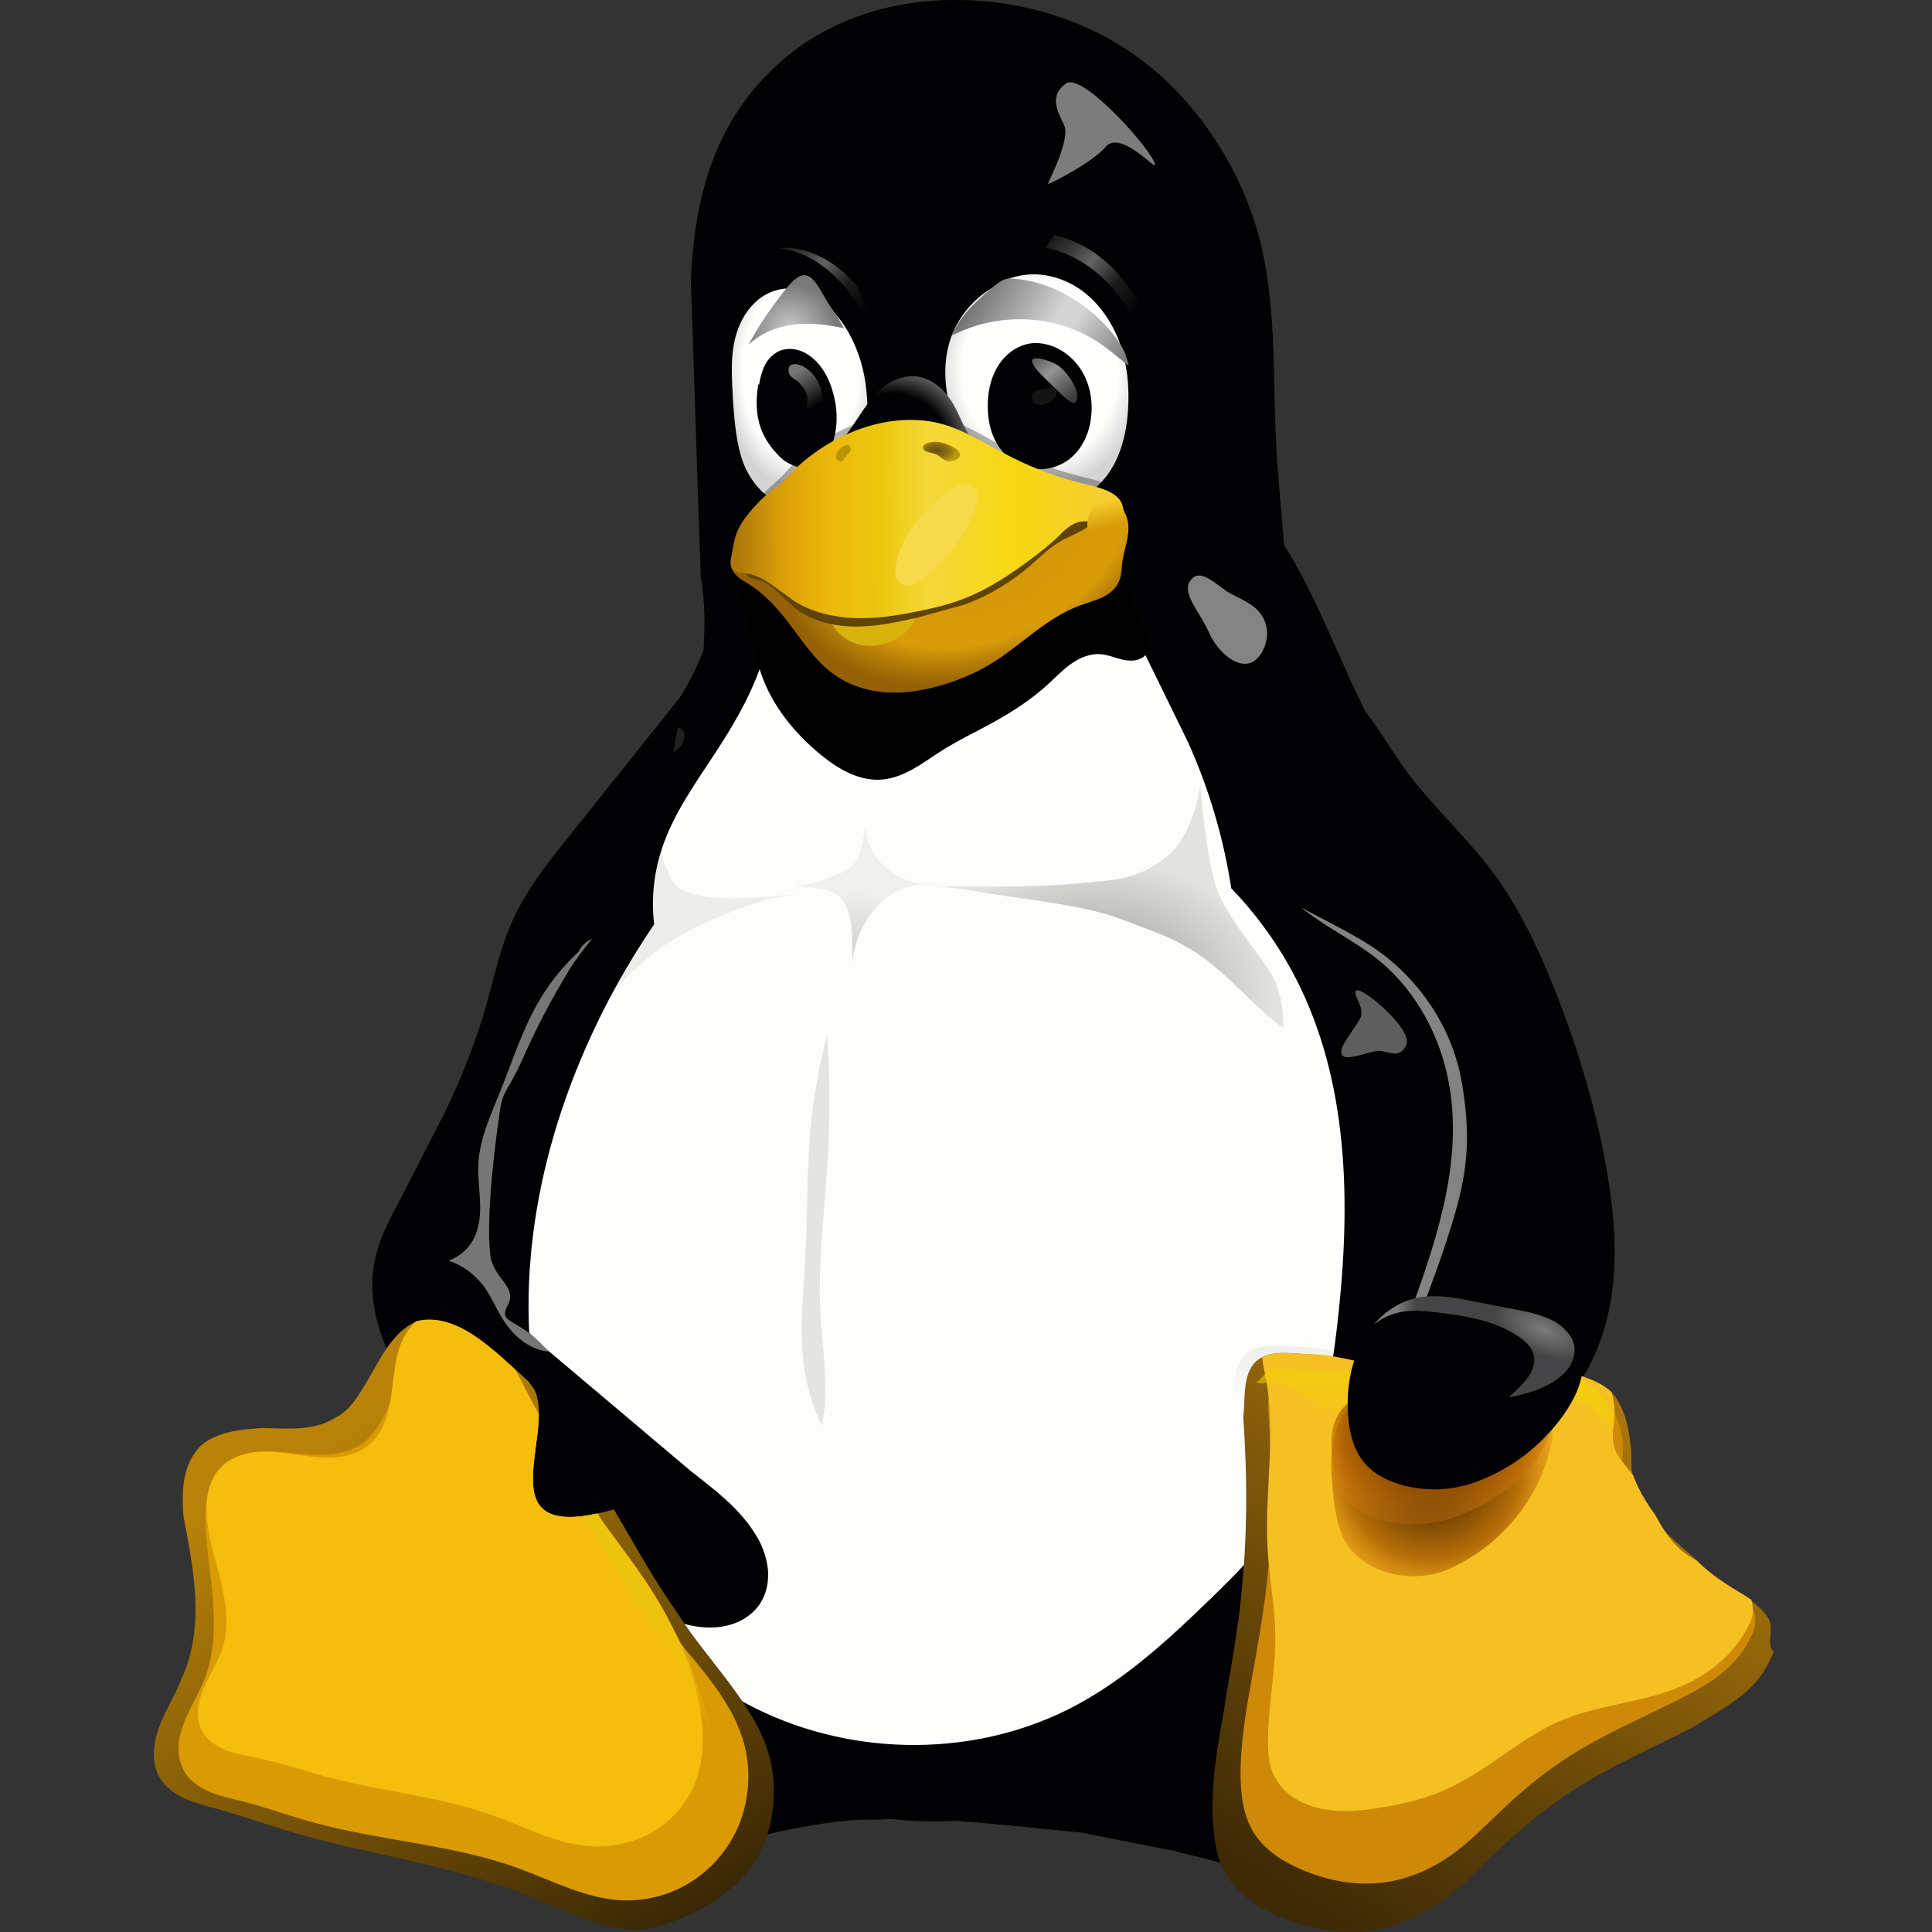 <?xml version="1.0" encoding="utf-8"?>
<!-- Generator: Adobe Illustrator 27.6.1, SVG Export Plug-In . SVG Version: 6.00 Build 0)  -->
<svg version="1.1" id="Layer_2_00000179618300031858364590000013138060977599550652_"
	 xmlns="http://www.w3.org/2000/svg" xmlns:xlink="http://www.w3.org/1999/xlink" x="0px" y="0px" viewBox="0 0 1000 1000"
	 style="enable-background:new 0 0 1000 1000;" xml:space="preserve">
<rect x="0" y="0" width="1000" height="1000" fill="#333333" stroke="none"/>
<style type="text/css">
	.st0{fill:none;}
	.st1{fill:#020204;}
	.st2{fill:#FDFDFB;}
	.st3{opacity:0.3;enable-background:new    ;}
	.st4{fill:url(#SVGID_1_);}
	.st5{fill:url(#SVGID_00000183233002868082485650000017022664159241769120_);}
	.st6{fill:url(#SVGID_00000103953997174019479750000015338341996620961423_);}
	.st7{fill:#7C7C7C;}
	.st8{fill:#141413;}
	.st9{fill:url(#SVGID_00000023962306222725071370000008214611700615955861_);}
	.st10{clip-path:url(#SVGID_00000136395282704069378780000002551008151559253439_);}
	.st11{fill:url(#SVGID_00000020380458327394961580000004995676444869789327_);}
	.st12{fill:url(#SVGID_00000147924653036155655170000017081492913148344510_);}
	.st13{fill:url(#SVGID_00000036252062952726881670000014464129414925702547_);}
	.st14{fill:url(#SVGID_00000157304778059380922600000004406292884439483781_);}
	.st15{fill:url(#SVGID_00000158733482161631755820000015817726050443146639_);}
	.st16{fill:#D9B30D;}
	.st17{fill:#604405;}
	.st18{fill:url(#SVGID_00000052067469610583007820000001274667661209531788_);}
	.st19{fill:#F6DA4A;}
	.st20{opacity:0.8;fill:url(#SVGID_00000090997410607613724430000016842074895632960897_);enable-background:new    ;}
	.st21{opacity:0.8;fill:url(#SVGID_00000062163852559779830610000005863598096135521438_);enable-background:new    ;}
	.st22{fill:url(#SVGID_00000145047524893590511170000013259637792808408961_);}
	.st23{clip-path:url(#SVGID_00000075870504446091180190000017362843532727659185_);}
	.st24{fill:url(#SVGID_00000015331206844359902300000001903142012714875546_);}
	.st25{clip-path:url(#SVGID_00000054232353123485768710000014840313688727567266_);}
	.st26{fill:#838384;}
	.st27{opacity:0.25;fill:url(#SVGID_00000025409500506142964140000002432035833378052240_);enable-background:new    ;}
	.st28{opacity:0.42;fill:url(#SVGID_00000031181332417795316740000010714447347472824239_);enable-background:new    ;}
	.st29{opacity:0.2;fill:url(#SVGID_00000083808841768445588780000016227694311330489234_);enable-background:new    ;}
	.st30{opacity:0.1;enable-background:new    ;}
	.st31{opacity:0.2;fill:url(#SVGID_00000078011031456082674890000003876744162266151324_);enable-background:new    ;}
	.st32{clip-path:url(#SVGID_00000109015170313954249260000014672933350343372449_);}
	.st33{fill:url(#SVGID_00000180348959301684392820000017538844283348494524_);}
	.st34{clip-path:url(#SVGID_00000030454042904062579430000002405779764834204573_);}
	.st35{fill:#CD8907;}
	.st36{clip-path:url(#SVGID_00000104704503792524914080000014187417007336702891_);}
	.st37{fill:#F5C021;}
	.st38{fill:url(#SVGID_00000038381477933992108450000005490870823773016705_);}
	.st39{opacity:0.75;fill:#7C7C7C;enable-background:new    ;}
	.st40{opacity:0.25;fill:#7C7C7C;enable-background:new    ;}
	.st41{fill:url(#Aa_00000119081132630259552420000011085152799311307924_);}
	.st42{fill:url(#Aa-2_00000064323968233874753340000012388663236539481249_);}
	.st43{clip-path:url(#SVGID_00000181078080581018663370000000683354201635757987_);}
	.st44{fill:url(#Ab_00000094582379381884187280000014342219262077530268_);}
	.st45{clip-path:url(#SVGID_00000072999236154843184760000011318430032480502715_);}
	.st46{fill:url(#Ab-2_00000165203129672354173380000001968336272635232939_);}
	.st47{clip-path:url(#SVGID_00000089558620971050282340000016880995058357607359_);}
	.st48{opacity:0.95;fill:#7C7C7C;enable-background:new    ;}
	.st49{clip-path:url(#SVGID_00000008870433670708956270000014424399844059648394_);}
	.st50{fill:url(#SVGID_00000007411633404930861410000016526261628227026619_);}
	.st51{fill:#D99A03;}
	.st52{fill:#F5BD0C;}
	.st53{fill:url(#SVGID_00000088113288975823446010000016518598148350876602_);}
</style>
<g id="Layer_1-2">
	<rect class="st0" width="1000" height="1000"/>
	<g>
		<path class="st1" d="M697.6,349.3l34.1,71.1c21,46,36.8,94.6,43.4,144.8c6.6,50.1,3.7,102.2-12,150
			c-17.7,54.3-51.4,102.5-92.5,142.1C622,904,559.4,940,492,942.6c-44,1.7-87.7-10.8-126.6-31.3c-32.7-17.2-62.6-40.2-86.4-68.4
			s-41.5-61.9-49.7-98c-10.1-44.4-5.5-91.5,9.7-134.4c10.9-30.7,27.1-59.2,38.6-89.7c12.6-33.3,19.6-68.8,36.3-100.2
			c15.1-28.5,37.8-52.8,49.8-82.8c7.2-17.9,10.3-37.1,15-55.8c4.7-18.7,11.2-37.5,23.8-52.1c15.2-17.5,38.2-27,61.3-29.7
			c23.1-2.7,46.4,0.9,69,6.1c18,4.1,35.8,9.2,53.2,15.4c14.9,5.3,29.6,11.5,42.5,20.6c17.5,12.5,30.8,30,41.5,48.7
			c10.6,18.7,18.8,38.6,27.7,58.2L697.6,349.3L697.6,349.3z"/>
		<path class="st1" d="M504,943.1l55.4,5.4l48,9.5c24.8,6,49.6,13.4,75.1,14.4c6.7,0.2,13.5-0.1,20.1-1.6c6.6-1.4,12.8-4.2,18.2-8.3
			c7.9-6.3,12.8-15.7,14.7-25.5s0.7-20.2-2.2-29.7c-5.8-19.2-18.1-35.6-28.4-52.9l-17.5-29.7c-6.4-9.6-14-18.6-23.7-24.7
			c-13.4-8.6-29.9-11.4-45.8-9.8c-15.8,1.6-31,7.3-45.1,14.6c-19.8,10.2-38.4,24.3-49.2,43.8c-3.8,6.8-6.5,14.1-9.7,21.2
			c-3.2,7.1-6.9,14-12.3,19.6c-6,6.2-13.8,10.4-20.1,16.4c-3.1,3-5.8,6.5-7.4,10.5c-1.6,4-2,8.6-0.5,12.7c1,2.8,2.8,5.3,5.1,7.2
			c2.3,1.9,4.9,3.4,7.7,4.3c5.6,2,11.6,2.3,17.5,2.6L504,943.1L504,943.1z"/>
		<path class="st1" d="M449.2,941.8c-15.4,0.3-30.7,3.1-45.8,6.2l-43.1,10.1c-24.1,6.3-48.2,13.9-73.1,14.4
			c-6.6,0.2-13.1-0.3-19.5-1.7c-6.4-1.5-12.6-4.1-17.7-8.2c-8.1-6.2-12.8-15.6-14.7-25.5c-1.9-9.8-0.7-20.1,2.2-29.7
			c5.7-19.2,18-35.6,28-53l16.9-29.7c6.2-9.6,13.6-18.8,23.1-24.8c13-8.5,29.1-11.4,44.6-9.9c15.4,1.5,30.2,7.2,43.8,14.7
			c19.2,10.8,36.8,25,47.9,43.8c8.1,13.2,12.3,28.4,21.4,40.7c4.9,6.7,11.1,12.4,15.2,19.6c2.1,3.6,3.4,7.6,3.9,11.7
			c0.4,4.2-0.5,8.4-2.8,11.8c-1.6,2.3-3.6,4.1-6,5.5c-2.4,1.3-5,2.3-7.7,2.8C460.2,942,454.7,941.8,449.2,941.8L449.2,941.8
			L449.2,941.8z M362.7,299.3l-5.1-154c1-25.6,5.2-51.5,16.6-74.5c11.5-23.2,29.8-42.3,52.5-54.6C448.2,4.6,472.4-0.3,496.5,0
			c32.7,0.3,65.5,10.2,92.1,29.4c16.6,12,30.6,27.5,41.6,44.8c9.4,14.8,16.7,30.9,21.3,47.8c9.4,35,7.2,71.2,9,107.1
			c1.7,34,7.2,67.9,5.3,102.2c-0.4,7.4-1.2,14.9-4.5,21.6c-3.4,6.4-8.5,11.7-14.9,15.2c-6.3,3.5-13.3,5.7-20.4,6.7
			c-14.2,2.2-28.8,0.8-43.1,2.1c-20.8,1.9-40.7,9.7-61.3,12.9c-24.6,3.8-49.7,1.1-74.6,0.1l-29.6-1.7c-9.9-1.2-19.8-3.6-28.6-8.1
			c-5.4-2.9-10.4-6.7-14.4-11.3c-4-4.6-7.1-10.1-8.7-16.1c-2.4-8.9-1.3-18.3-1.1-27.6c0.2-8.5-0.4-16.9-1.6-25.3L362.7,299.3
			L362.7,299.3z"/>
		<path class="st2" d="M401.9,288.9c1,22.4-3.1,45.1-12,65.7c-4.8,11-10.9,21.5-17.4,31.6c-11.3,17.6-24.2,34.6-30.4,54.6
			c-3.8,12.1-5,25-3.5,37.6c-13.6,20-25.4,41.1-35.1,63.2c-14.8,33.5-24.9,69.1-28.5,105.6c-4.4,44.6,1.3,90.5,19,131.7
			c12.7,29.8,31.7,57.1,56.5,78.3c12.4,10.8,26.3,20,41.1,27.3c51.2,25.2,114.5,25.2,164.9-1.6c26.3-14,48.6-34.5,70-55.3
			c12.9-12.5,25.7-25.3,35.6-40.3c19-28.9,25.5-64.1,29.7-98.5c7.2-60.1,7.4-123.5-18.9-178c-9.1-18.8-21.1-36-35.6-51
			c-4-26.2-11.6-51.8-22.5-75.9l-25.2-51.5c-6.2-14.4-11.4-29.8-22.3-41c-11.3-11.7-27.7-17.5-43.9-19c-16.2-1.5-32.3,1-48.6,3.6
			l-72.3,13L401.9,288.9L401.9,288.9z"/>
		<path d="M394,348.8c5.7,16.6,17.3,30.8,30.9,41.9c4.5,3.7,9.4,7.1,14.7,9.5c5.3,2.4,11.2,3.8,17,3.3c5.7-0.5,11.1-2.7,16.1-5.5
			c5-2.8,9.6-6.2,14.5-9.3c8.3-5.3,17.2-9.5,25.8-14.2c10.4-5.7,20.4-12.1,29.2-20.1c4-3.7,7.7-7.6,12.2-10.8
			c4.4-3.1,9.7-5.4,15.1-5c4.1,0.3,7.9,2,11.8,2.9c2,0.4,4,0.6,6.1,0.3c2-0.3,4-1.2,5.4-2.6c1.7-1.8,2.5-4.4,2.4-6.9
			c-0.1-2.5-1-4.9-2.1-7.1c-2.3-4.4-5.8-8.2-7.4-12.9c-1.4-4.2-1.1-8.8-1-13.2c0.1-4.4,0-9.1-2-13c-1.6-3-4.2-5.4-7.1-7
			s-6.3-2.4-9.7-2.7c-6.7-0.6-13.5,0.7-20.2,1.1c-8.9,0.5-17.9-0.6-26.9-0.1c-11.1,0.7-22.1,3.9-33.3,3.9c-12.8,0-25.5-4.1-38.1-2.2
			c-5.4,0.9-10.6,2.8-15.7,4.6c-5.2,1.7-10.6,3.3-16,3.2c-6.2-0.1-12.2-2.2-18.4-2.7c-3.1-0.2-6.3,0-9.2,1.1c-2.9,1.1-5.5,3.1-7,5.9
			c-0.8,1.6-1.2,3.4-1.3,5.1c-0.1,1.8,0.2,3.6,0.6,5.3c0.9,3.5,2.4,6.7,3.7,10C388.7,323.5,389.7,336.7,394,348.8L394,348.8
			L394,348.8z"/>
		<path class="st3" d="M378,301.4c11.1,6.9,21.1,15.3,29.5,25c7.8,8.9,14.4,19.1,24.6,25.7c7.2,4.7,15.8,7.3,24.6,8.1
			c10.3,0.9,20.7-0.6,30.6-3.3c9.2-2.5,18.1-6,26.2-10.6c15.5-8.8,28.4-21.7,45.5-27.5c3.7-1.3,7.6-2.2,11.2-3.7
			c3.6-1.6,7-3.9,8.7-7.2c1.7-3.2,1.6-6.8,2.1-10.3c0.6-3.7,1.9-7.3,2.6-11c0.7-3.7,0.8-7.7-0.9-11.1c-1.4-2.8-4.1-5.1-7.1-6.5
			c-3-1.4-6.4-2.1-9.8-2.2c-6.8-0.3-13.4,1.3-20.2,1.9c-8.9,0.8-17.9-0.3-26.9-0.1c-11.1,0.3-22.1,2.6-33.3,3.1
			c-12.7,0.6-25.4-1.3-38.1-1.7c-5.5-0.2-11-0.1-16.4,0.8c-5.4,0.9-10.7,2.6-15.3,5.4c-4.4,2.7-8.1,6.4-12.1,9.6
			c-2,1.6-4.2,3.1-6.6,4.2s-5,1.9-7.6,2c-1.4,0.1-2.8,0-4.1,0.1C380.4,292.9,377.2,297,378,301.4C378,301.4,378,301.4,378,301.4
			L378,301.4L378,301.4z"/>
		
			<radialGradient id="SVGID_1_" cx="4398.598" cy="26379.367" r="391.791" gradientTransform="matrix(0.102 -4.298005e-03 3.709035e-03 0.156 -132.068 -3904.302)" gradientUnits="userSpaceOnUse">
			<stop  offset="0" style="stop-color:#FEFEFC"/>
			<stop  offset="0.757" style="stop-color:#FEFEFC"/>
			<stop  offset="1" style="stop-color:#D4D4D4"/>
		</radialGradient>
		<path class="st4" d="M407,149.3c-6.1,0.5-11.8,3-16.1,7.2c-4.4,4.1-7.5,9.5-9.4,15.2c-3.8,11.4-2.7,23.7-2.1,35.8
			c0.8,10.9,1.6,21.9,5.4,32.3c2,5.1,4.9,9.7,8.7,13.7c3.8,4,8.6,6.8,13.9,8.2c5,1.2,10.2,1,15.1-0.5c4.8-1.5,9.3-4.3,13-7.9
			c5.3-5.2,8.9-12,11-19.2c1.9-7.2,2.8-14.6,2.5-22.1c-0.1-9.3-1.3-18.7-4.3-27.5c-3-8.8-7.5-17.2-14.1-23.9
			c-3.1-3.2-6.7-6.1-10.8-8.1c-4-2-8.6-3.1-13.1-2.9L407,149.3L407,149.3z"/>
		
			<radialGradient id="SVGID_00000006687253364007935240000011631533659973435572_" cx="3992.102" cy="26368.082" r="391.791" gradientTransform="matrix(0.136 -4.297823e-03 4.939953e-03 0.156 -134.883 -3904.302)" gradientUnits="userSpaceOnUse">
			<stop  offset="0" style="stop-color:#FEFEFC"/>
			<stop  offset="0.757" style="stop-color:#FEFEFC"/>
			<stop  offset="1" style="stop-color:#D4D4D4"/>
		</radialGradient>
		<path style="fill:url(#SVGID_00000006687253364007935240000011631533659973435572_);" d="M513.1,149.3
			c-9.8,5.9-17.4,15.3-21.1,26.1c-4.6,13.6-2.9,28.6,1.7,42.1c4.7,13.9,12.7,27.2,24.8,35.5c6,4.2,13,6.9,20.4,7.9
			c7.3,0.9,14.8-0.4,21.4-3.8c7.9-4.1,14-11.4,17.7-19.5c3.7-8.1,5.4-17.1,5.9-26c0.7-11.4-0.4-22.9-4.2-33.7
			c-4.1-11.6-11.6-22.3-21.9-29c-5.2-3.3-11-5.6-17.2-6.5c-6.1-0.9-12.4-0.3-18.2,1.8C519.1,145.4,516,147.1,513.1,149.3
			L513.1,149.3L513.1,149.3z"/>
		<path class="st3" d="M405,246.3l-17.3,15.8c-3,3.1-6.1,6.3-7.5,10.4c-1.2,3.6-1,7.6-1.6,11.4c-0.2,1.3-0.5,2.6-0.5,3.9
			c0,0.7,0.1,1.3,0.3,1.9c0.2,0.6,0.5,1.2,1,1.7c0.7,0.8,1.8,1.2,2.9,1.4c1.1,0.2,2.2,0.2,3.3,0.4c4.9,0.5,9.4,2.9,13.5,5.7l12,8.7
			c9.2,5.8,20.2,8.4,31.1,8.9c10.9,0.4,21.7-1.2,32.4-3.4c8.5-1.7,17-3.7,25-6.9c12.3-4.9,23.5-12.3,34.1-20.3
			c4.8-3.6,9.6-7.3,13.9-11.5c1.5-1.4,2.9-2.9,4.5-4.2c1.6-1.3,3.3-2.4,5.3-3.1c3-1,6.2-0.7,9.3-0.2c2.3,0.4,4.6,0.9,7,0.8
			c1.2,0,2.3-0.2,3.4-0.7s2.1-1.1,2.8-2c1-1.2,1.5-2.7,1.5-4.3c0-1.5-0.5-3.1-1.2-4.4c-1.6-2.7-4.3-4.5-7.1-5.7
			c-3.9-1.7-8-2.6-12.1-3.6c-12.6-3-24.9-7.5-36.5-13.3c-5.8-2.9-11.4-6-17.1-9.1c-5.8-3.1-11.8-6.1-18.2-8.1
			c-14.2-4.3-29.7-2.9-43.7,2C429.7,224.1,415.7,233.7,405,246.3L405,246.3L405,246.3z"/>
		
			<radialGradient id="SVGID_00000077319179151667628190000005775518556083590584_" cx="-15141.601" cy="36521.648" r="413.569" gradientTransform="matrix(8.741290e-02 -6.352912e-02 5.766182e-02 7.933979e-02 -323.909 -3625.008)" gradientUnits="userSpaceOnUse">
			<stop  offset="0" style="stop-color:#020204"/>
			<stop  offset="0.734" style="stop-color:#020204"/>
			<stop  offset="1" style="stop-color:#5C5C5C"/>
		</radialGradient>
		<path style="fill:url(#SVGID_00000077319179151667628190000005775518556083590584_);" d="M435.2,228.5c5.9-6.7,10-14.8,15.7-21.8
			c2.9-3.4,6.2-6.6,10-8.8c3.9-2.3,8.4-3.4,12.9-3.1c5,0.4,9.6,2.9,13.3,6.3c3.6,3.4,6.3,7.7,8.5,12.2c2.1,4.3,3.7,8.9,6.7,12.6
			c3.2,4,7.6,6.7,11.6,9.8c2,1.5,3.9,3.3,5.5,5.2c1.6,2,2.8,4.3,3.3,6.8c0.5,2.5,0.3,5.2-0.6,7.6c-0.9,2.4-2.4,4.6-4.2,6.5
			c-3.8,3.6-8.8,5.5-13.9,6.2c-10.2,1.5-20.6-1.6-30.9-1.3c-10.3,0.3-20.7,4-31.1,3.6c-5.3,0-10.4-1.6-14.8-4.5
			c-2.2-1.5-4-3.4-5.4-5.6c-1.3-2.2-2.2-4.8-2.3-7.4c0-2.5,0.5-5,1.5-7.3c1-2.3,2.4-4.4,4-6.3C428,235.4,431.8,232.2,435.2,228.5
			L435.2,228.5L435.2,228.5z"/>
		<path class="st7" d="M551.8,43.2c-8.6,6.1-4.9,13.7-1.1,21.3c3.7,7.6-8.2,29.6-8.3,30.6c-0.1,0.9,23.4-11.2,29.8-19
			c7.6-9.3,26.7,12.6,25.6,9.2C597.8,79.4,560.5,37.1,551.8,43.2L551.8,43.2L551.8,43.2z"/>
		<path class="st1" d="M534.7,177.6c-3.5,0.3-7,1.5-9.9,3.4s-5.5,4.4-7.5,7.3c-4,5.8-5.8,13-6,20c-0.2,5.3,0.4,10.7,2.1,15.7
			c1.8,5,4.7,9.6,8.8,13c4.2,3.5,9.5,5.5,14.9,5.8s10.9-1.3,15.4-4.4c3.5-2.5,6.4-5.9,8.4-9.7c2-3.8,3.3-8,3.8-12.3
			c1-7.6-0.1-15.5-3.6-22.3s-9.4-12.4-16.6-15C541.4,178,538,177.4,534.7,177.6L534.7,177.6L534.7,177.6z"/>
		<path class="st8" d="M543.1,200.7c-2.9,1.2-7.5,0.4-8.8,3.3c-0.8,1.7,0.3,4.5,2,5.2c3.5,1.4,8.9-1.1,10.3-4.6
			c0.6-1.5-0.3-3.9-1.8-4.5C544.2,199.7,543.7,200.5,543.1,200.7L543.1,200.7z"/>
		
			<linearGradient id="SVGID_00000116205664314728733990000000681505697231370145_" gradientUnits="userSpaceOnUse" x1="5302.304" y1="31773.115" x2="5482.901" y2="31986.998" gradientTransform="matrix(0.125 0 0 0.125 -126.583 -3795.598)">
			<stop  offset="0" style="stop-color:#949494;stop-opacity:0.392"/>
			<stop  offset="0.5" style="stop-color:#949494"/>
			<stop  offset="1" style="stop-color:#949494;stop-opacity:0.392"/>
		</linearGradient>
		<path style="fill:url(#SVGID_00000116205664314728733990000000681505697231370145_);" d="M556.5,208.3c3.9-3.9-2.8-14.3-8-18.5
			c-3.8-3.1-14.8-6.3-14.3-2.9c0.5,3.4,5.4,7.6,8.7,10.9C547,201.7,554.6,210.1,556.5,208.3z"/>
		<g>
			<defs>
				<path id="SVGID_00000068636422391511619900000013547211527169834641_" d="M513.1,149.3c-8.6,7.2-17.5,15.5-21,26.1
					c-4.4,13.3-5.5,30,1.7,42.1c13.2,22.2,41.7,46.6,66.5,39.6c16.4-4.7,20.6-28.6,23.6-45.5c2-11.1,2-24.2-4.2-33.7
					c-12.2-18.5-35.1-33.3-57.3-33.7C518.9,144.2,515.8,147.1,513.1,149.3L513.1,149.3z"/>
			</defs>
			<clipPath id="SVGID_00000025434890307205470470000012189204981459859615_">
				<use xlink:href="#SVGID_00000068636422391511619900000013547211527169834641_"  style="overflow:visible;"/>
			</clipPath>
			<g style="clip-path:url(#SVGID_00000025434890307205470470000012189204981459859615_);">
				
					<linearGradient id="SVGID_00000125595603465046023770000007965042539636423077_" gradientUnits="userSpaceOnUse" x1="4970.093" y1="31373.463" x2="5544.793" y2="31709.545" gradientTransform="matrix(0.125 0 0 0.125 -100.278 -3795.598)">
					<stop  offset="0" style="stop-color:#747474"/>
					<stop  offset="0.125" style="stop-color:#8C8C8C"/>
					<stop  offset="0.25" style="stop-color:#A4A4A4"/>
					<stop  offset="0.5" style="stop-color:#D4D4D4"/>
					<stop  offset="0.619" style="stop-color:#D4D4D4"/>
					<stop  offset="1" style="stop-color:#7C7C7C"/>
				</linearGradient>
				<path style="fill:url(#SVGID_00000125595603465046023770000007965042539636423077_);" d="M477.8,183.4
					c8.1-6.7,17.4-11.7,27.4-14.8c20.5-6.3,43.8-3.8,61.9,7.7c6.3,4,11.8,8.9,17.6,13.5c5.8,4.6,12,8.9,19,11.3
					c3.8,1.3,7.8,2.1,11.8,1.7c3.6-0.4,7.1-1.7,10-3.8c3-2,5.5-4.8,7.3-7.9c3.7-6.2,5-13.7,4.3-20.9c-1.3-14.4-9.4-27.1-16.2-39.9
					c-2.1-4-4.2-8.1-6.7-11.8c-7.9-11.4-20.5-19-33.6-23.4c-13.2-4.4-27.1-6-40.9-7.8c-6.1-0.8-12.4-1.6-18.5-0.8
					c-7.1,0.9-13.7,3.7-20.6,5.5c-3.3,0.8-6.6,1.4-9.9,2.4c-3.2,0.9-6.4,2.3-9.1,4.4c-3.9,3.1-6.3,7.7-7.3,12.5s-0.8,9.8,0,14.7
					c1.5,9.8,5.2,19.3,4.8,29.1c-0.2,6.8-2.4,13.4-2.1,20.2c0.1,2,0.4,4,0.8,5.9"/>
			</g>
		</g>
		
			<linearGradient id="SVGID_00000000197772403129497440000007943979445144124549_" gradientUnits="userSpaceOnUse" x1="5071.716" y1="31255.293" x2="5454.339" y2="31616.512" gradientTransform="matrix(0.125 0 0 0.125 -90.383 -3794.47)">
			<stop  offset="0" style="stop-color:#646464;stop-opacity:0"/>
			<stop  offset="0.306" style="stop-color:#646464;stop-opacity:0.583"/>
			<stop  offset="0.47" style="stop-color:#646464"/>
			<stop  offset="0.728" style="stop-color:#646464;stop-opacity:0.257"/>
			<stop  offset="1" style="stop-color:#646464;stop-opacity:0"/>
		</linearGradient>
		<path style="fill:url(#SVGID_00000000197772403129497440000007943979445144124549_);" d="M545.7,121.6c-1.6,2-3.1,4.2-4.2,6.6
			c7.2,1.6,14.1,4.5,20.3,8.6c11.9,7.9,21,19.5,27.4,32.4c1.5-1.6,2.8-3.4,4-5.4c-6.4-13.4-15.6-25.6-28-33.8
			C559.2,126.2,552.6,123.2,545.7,121.6L545.7,121.6L545.7,121.6z"/>
		
			<linearGradient id="SVGID_00000167376223851752053790000002519936818624809094_" gradientUnits="userSpaceOnUse" x1="3972.907" y1="31273.779" x2="4333.187" y2="31620.748" gradientTransform="matrix(0.125 0 0 0.125 -90.383 -3794.47)">
			<stop  offset="0" style="stop-color:#646464;stop-opacity:0"/>
			<stop  offset="0.306" style="stop-color:#646464;stop-opacity:0.583"/>
			<stop  offset="0.47" style="stop-color:#646464"/>
			<stop  offset="0.728" style="stop-color:#646464;stop-opacity:0.257"/>
			<stop  offset="1" style="stop-color:#646464;stop-opacity:0"/>
		</linearGradient>
		<path style="fill:url(#SVGID_00000167376223851752053790000002519936818624809094_);" d="M406.3,128.2c-0.8,0-1.6,0.1-2.4,0.1
			l-1.6,0.1c4.8,0.4,9.5,1.7,13.8,3.6c5.9,2.6,11,6.4,15.6,10.6c8.4,7.9,14.7,17.6,18.9,28c-1-7.8-3.4-15.4-6.9-22.4
			c-1.7-1.9-3.4-3.8-5.3-5.6c-4.5-4.3-9.7-8-15.6-10.6C417.7,129.7,412,128.3,406.3,128.2L406.3,128.2L406.3,128.2z"/>
		<path class="st1" d="M392.5,199c-1.3,7.5-1.3,15.5,1.3,22.7c1.8,4.8,4.5,9.1,8,12.8c2.3,2.7,4.8,4.7,8.1,6.1c3,1.5,6.4,2,9.7,1.2
			c3-0.8,5.6-2.6,7.5-5.1c1.9-2.4,3.2-5.2,4.1-8.1c2.7-8.6,2.3-18.1-0.4-26.7c-1.9-6.3-5.2-12.4-10.2-16.6c-2.4-2-5.2-3.6-8.3-4.3
			s-6.4-0.5-9.2,0.8c-3.2,1.6-5.7,4.1-7.2,7.3c-1.6,3.1-2.4,6.5-3,9.9L392.5,199L392.5,199z"/>
		
			<linearGradient id="SVGID_00000068652717570960050510000007602761091846808466_" gradientUnits="userSpaceOnUse" x1="4158.778" y1="31751.74" x2="4315.608" y2="32032.166" gradientTransform="matrix(0.125 0 0 0.125 -114.057 -3795.598)">
			<stop  offset="0" style="stop-color:#757574;stop-opacity:0"/>
			<stop  offset="0.263" style="stop-color:#757574"/>
			<stop  offset="0.5" style="stop-color:#757574"/>
			<stop  offset="1" style="stop-color:#757574;stop-opacity:0"/>
		</linearGradient>
		<path style="fill:url(#SVGID_00000068652717570960050510000007602761091846808466_);" d="M408.5,193.5c0.8,2.1,3.5,2.9,5.1,4.6
			c1.5,1.7,3,3.4,3.8,5.5c1.5,4-1.5,9.8,1.7,12.6c1,0.9,3,0.9,4,0c3.9-3.5,3-10.6,1.5-15.6c-1.4-4.5-4.8-8.8-9-11
			c-2-1-4.9-1.8-6.6-0.4C407.9,190.2,408,192.2,408.5,193.5L408.5,193.5z"/>
		
			<radialGradient id="SVGID_00000041994588044729574850000000463753713474468261_" cx="-6288.175" cy="43838.391" r="836.467" gradientTransform="matrix(0.117 -4.839994e-02 3.398602e-02 8.234195e-02 -246.636 -3638.815)" gradientUnits="userSpaceOnUse">
			<stop  offset="0" style="stop-color:#D2940A"/>
			<stop  offset="0.751" style="stop-color:#D89C08"/>
			<stop  offset="0.866" style="stop-color:#B67E07"/>
			<stop  offset="1" style="stop-color:#946106"/>
		</radialGradient>
		<path style="fill:url(#SVGID_00000041994588044729574850000000463753713474468261_);" d="M378.4,293c0.2,1,0.6,2,1.1,2.8
			c0.9,1.5,2.2,2.7,3.6,3.7c1.4,1,2.9,1.9,4.4,2.8c7.9,4.9,14.3,11.9,20,19.2c7.6,9.8,14.4,20.8,24.6,27.9
			c7.2,5.1,15.8,7.9,24.6,8.8c10.3,1,20.7-0.6,30.6-3.5c9.2-2.7,18.1-6.5,26.2-11.5c15.5-9.6,28.4-23.6,45.5-29.8
			c3.7-1.4,7.6-2.4,11.2-4c3.6-1.7,7-4.2,8.7-7.8c1.7-3.4,1.6-7.4,2.1-11.2c0.6-4,1.9-8,2.6-12c0.7-4,0.8-8.3-0.9-12
			c-1.4-3.1-4.1-5.5-7.1-7s-6.4-2.2-9.8-2.4c-6.8-0.3-13.4,1.4-20.2,2c-8.9,0.8-17.9-0.3-26.9-0.1c-11.1,0.3-22.1,2.8-33.3,3.4
			c-12.7,0.6-25.4-1.3-38.1-1.9c-5.5-0.2-11-0.2-16.5,0.8c-5.4,0.9-10.8,2.8-15.3,5.9c-4.4,3.1-7.9,7.2-12,10.7
			c-2,1.8-4.2,3.4-6.6,4.5c-2.4,1.2-5.1,1.9-7.8,1.8c-1.3,0-2.8-0.3-4.1,0.2c-0.8,0.3-1.5,0.8-2.2,1.4s-1.1,1.3-1.6,2
			C380.2,289.4,379.2,291.2,378.4,293L378.4,293L378.4,293z"/>
		<path class="st16" d="M428.3,306.7c-2.6,11.3,3.7,22.7,14.6,26.4c6.7,2.2,14.2,1.1,20.4-2.1c3.6-1.9,6.9-4.5,9-8
			c1.1-1.7,1.7-3.7,2-5.7c0.3-2,0.1-4.1-0.6-6c-0.8-2.1-2.2-3.9-3.9-5.4c-1.7-1.4-3.7-2.5-5.8-3.2c-4.2-1.4-8.8-1.4-13.2-1.2
			c-6.8,0.3-13.5,1.2-20.1,2.5"/>
		<path class="st17" d="M406.4,264.9l-13.1,8.6c-2.2,1.6-4.5,3.3-5.7,5.7c-0.8,1.7-1,3.7-1,5.6c0,1.9,0.1,3.9-0.2,5.7
			c-0.2,1.3-0.5,2.6-0.6,3.9c0,0.7,0,1.3,0.2,2c0.2,0.6,0.5,1.2,0.9,1.7c0.6,0.6,1.4,1,2.2,1.2c0.8,0.2,1.7,0.4,2.5,0.6
			c4,0.9,7.4,3.4,10.4,6.1l8.9,8.3c8.5,7,19.9,9.8,30.8,10c11,0.2,21.9-2.1,32.7-4.5l25-6.9c12.5-4.6,24-11.6,34.1-20.3
			c4.5-4,8.8-8.3,13.9-11.5c4.5-2.8,9.6-4.7,14.2-7.4c0.4-0.2,0.8-0.5,1.2-0.8c0.4-0.3,0.7-0.7,0.9-1.1c0.4-0.7,0.4-1.6,0.1-2.4
			s-0.7-1.5-1.2-2.1c-0.6-0.7-1.2-1.4-1.9-1.9c-4.8-4.1-11.3-5.6-17.6-6.1c-6.3-0.5-12.7-0.1-18.9-1.2c-5.9-1-11.4-3.2-17.1-5
			c-5.9-1.9-12-3.4-18.1-4.4c-14.5-2.4-29.4-1.9-43.7,1.1C431.7,252.6,418.5,257.8,406.4,264.9L406.4,264.9L406.4,264.9z"/>
		
			<linearGradient id="SVGID_00000117641407256956081920000005800488759825076382_" gradientUnits="userSpaceOnUse" x1="3851.348" y1="32451.904" x2="5369.9" y2="32440.021" gradientTransform="matrix(0.125 0 0 0.125 -100.278 -3795.598)">
			<stop  offset="0" style="stop-color:#AD780A"/>
			<stop  offset="0.12" style="stop-color:#D89E08"/>
			<stop  offset="0.255" style="stop-color:#EDB80B"/>
			<stop  offset="0.392" style="stop-color:#EBC80D"/>
			<stop  offset="0.527" style="stop-color:#F5D838"/>
			<stop  offset="0.769" style="stop-color:#F6D811"/>
			<stop  offset="1" style="stop-color:#F5CD31"/>
		</linearGradient>
		<path style="fill:url(#SVGID_00000117641407256956081920000005800488759825076382_);" d="M405,249.7c-6.5,4.4-12.3,9.7-17.3,15.8
			c-2.8,3.5-5.4,7.2-6.8,11.5c-1.1,3.3-1.5,6.9-2.2,10.3c-0.3,1.3-0.6,2.6-0.6,3.9c0,0.7,0.1,1.3,0.3,2c0.2,0.6,0.5,1.2,1,1.7
			c0.8,0.8,1.8,1.2,2.9,1.4c1.1,0.2,2.2,0.3,3.3,0.4c4.9,0.6,9.4,2.9,13.5,5.7l12,8.7c9.2,5.8,20.2,8.4,31.1,8.8s21.7-1.2,32.4-3.4
			c8.5-1.7,17-3.7,25-6.9c12.3-4.9,23.5-12.3,34.1-20.3c4.8-3.6,9.6-7.3,13.9-11.5c1.5-1.4,2.9-2.9,4.5-4.2s3.3-2.4,5.3-3.1
			c3-1,6.2-0.7,9.3-0.2c2.3,0.4,4.6,0.9,7,0.8c1.2,0,2.3-0.2,3.4-0.7c1.1-0.4,2.1-1.1,2.8-2c1-1.2,1.5-2.7,1.5-4.3
			c0-1.5-0.5-3.1-1.2-4.4c-1.6-2.7-4.3-4.5-7.1-5.7c-3.9-1.7-8-2.6-12.1-3.6c-12.6-3-24.9-7.5-36.5-13.3c-5.8-2.9-11.4-6-17.1-9.1
			c-5.8-3.1-11.8-6.1-18.2-8.1c-14.2-4.3-29.7-2.9-43.7,2C429.7,227.5,415.7,237.1,405,249.7L405,249.7L405,249.7z"/>
		<path class="st19" d="M504.7,252.8c-0.8-1-1.9-1.6-3-2s-2.4-0.3-3.7-0.2c-2.4,0.4-4.6,1.7-6.6,3.1c-5.8,4-10.8,8.9-15.3,14.2
			c-5.9,7.1-10.7,15.4-12.4,24.5c-0.3,1.5-0.5,3.1-0.3,4.6c0.2,1.5,0.8,3.1,1.9,4.2c1,1,2.3,1.6,3.6,1.8c1.4,0.2,2.7,0,4-0.4
			c2.6-0.9,4.7-2.7,6.8-4.5c11.2-10.1,21.4-22.1,25.5-36.6c0.4-1.5,0.8-3,0.7-4.5C506,255.5,505.6,254,504.7,252.8L504.7,252.8
			L504.7,252.8z"/>
		
			<radialGradient id="SVGID_00000086686717669969654700000016338154938202756285_" cx="4679.917" cy="52622.445" r="86.844" gradientTransform="matrix(0.125 0 0 7.307000e-02 -100.278 -3611.801)" gradientUnits="userSpaceOnUse">
			<stop  offset="0" style="stop-color:#3A2903"/>
			<stop  offset="0.555" style="stop-color:#735208"/>
			<stop  offset="1" style="stop-color:#AC8C04"/>
		</radialGradient>
		<path style="opacity:0.8;fill:url(#SVGID_00000086686717669969654700000016338154938202756285_);enable-background:new    ;" d="
			M477.8,232c0.8,2.5,4.8,2.1,7.1,3.3c2,1.1,3.7,3.4,6,3.4c2.2,0.1,5.6-0.8,5.9-2.9c0.4-2.9-3.8-4.7-6.5-5.8
			c-3.5-1.4-7.9-2-11.2-0.2C478.3,230.2,477.5,231.1,477.8,232L477.8,232L477.8,232z"/>
		
			<radialGradient id="SVGID_00000076569524455727934960000010911199938732194948_" cx="4288.8" cy="30165.738" r="41.271" gradientTransform="matrix(0.125 0 0 0.135 -100.278 -3828.737)" gradientUnits="userSpaceOnUse">
			<stop  offset="0" style="stop-color:#3A2903"/>
			<stop  offset="0.555" style="stop-color:#735208"/>
			<stop  offset="1" style="stop-color:#AC8C04"/>
		</radialGradient>
		<path style="opacity:0.8;fill:url(#SVGID_00000076569524455727934960000010911199938732194948_);enable-background:new    ;" d="
			M439.3,230.5c-3-1-7.9,4.3-6.3,7c0.4,0.7,1.8,1.7,2.7,1.2c1.4-0.8,2.5-3.5,4-4.5C440.7,233.5,440.5,230.9,439.3,230.5L439.3,230.5
			L439.3,230.5z"/>
		
			<linearGradient id="SVGID_00000019674039128229446990000014432412183056146617_" gradientUnits="userSpaceOnUse" x1="7993.532" y1="22550.15" x2="8005.308" y2="22624.086" gradientTransform="matrix(0.137 0 -2.131698e-02 0.19 -43.834 -4024.869)">
			<stop  offset="0" style="stop-color:#F5CE2D"/>
			<stop  offset="1" style="stop-color:#D79B08"/>
		</linearGradient>
		<path style="fill:url(#SVGID_00000019674039128229446990000014432412183056146617_);" d="M563.5,267.2c1.9-6.4,7.6-10.3,12.6-8.8
			c5,1.5,7.5,7.9,5.5,14.3c-1.9,6.4-7.6,10.3-12.6,8.8S561.5,273.6,563.5,267.2z"/>
		<g>
			<defs>
				<path id="SVGID_00000147901842110291685400000016837942185417594531_" d="M407,149.3c-12.8,16.1-28.7,39.4-27.6,58.1
					c1.1,18.7,13,46.9,28.2,53.9c15.2,7,19.4,0,28.1-8.4c8.7-8.5,13-24.7,13.5-41.3c0.5-16.5-10.2-40.1-18.3-51.4
					C422.7,149.1,419.8,133.2,407,149.3L407,149.3L407,149.3z"/>
			</defs>
			<clipPath id="SVGID_00000065076716630392346230000015525921278498130622_">
				<use xlink:href="#SVGID_00000147901842110291685400000016837942185417594531_"  style="overflow:visible;"/>
			</clipPath>
			<g style="clip-path:url(#SVGID_00000065076716630392346230000015525921278498130622_);">
				
					<radialGradient id="SVGID_00000073683220241158874040000001639448455024050074_" cx="-2261.381" cy="154314.625" r="954.768" gradientTransform="matrix(2.523033e-02 -4.153973e-03 3.838811e-03 2.331610e-02 -126.857 -3437.894)" gradientUnits="userSpaceOnUse">
					<stop  offset="0" style="stop-color:#C8C8C8"/>
					<stop  offset="1" style="stop-color:#797978"/>
				</radialGradient>
				<path style="fill:url(#SVGID_00000073683220241158874040000001639448455024050074_);" d="M394.1,173.5c9-5.4,20.1-6.6,30.5-5.6
					c10.5,1,20.6,4.1,30.8,6.8c7.4,2,15,3.9,22,7.2c7,3.3,13.5,8.1,17.3,14.8l1.8,3.2c0.7,1.1,1.4,2.1,2.4,2.8s2.2,1.2,3.4,1.2
					c0.6,0,1.2-0.2,1.8-0.5c0.5-0.3,1-0.8,1.3-1.3c0.3-0.6,0.4-1.4,0.4-2.1c-0.1-0.7-0.2-1.4-0.4-2.1c-2.5-9.3-8.5-17.1-13.1-25.6
					l-7.7-15.5c-9.5-17.4-25.1-31-42.8-39.9s-37.5-13.1-57.2-14.3c-22.9-1.3-45.9,1.4-68.5,5.4c-9.8,1.7-19.7,3.8-28.4,8.6
					c-4.3,2.4-8.3,5.6-11.4,9.5s-5.3,8.5-6,13.5c-0.7,4.7,0,9.6,1.7,14.1c1.7,4.5,4.2,8.6,7.3,12.3c6.1,7.4,13.8,13.2,21,19.6
					s13.8,13.4,21.8,18.7c4,2.6,8.3,4.8,12.9,6.1c4.6,1.3,9.5,1.7,14.2,0.7c4.9-1,9.4-3.4,13.3-6.4c3.9-3,7.4-6.7,10.6-10.4
					C379.5,186.8,385.5,178.5,394.1,173.5L394.1,173.5L394.1,173.5z"/>
			</g>
		</g>
		<path class="st1" d="M713,496.5c20.5,16.5,33.5,41.4,37.5,67.4c3.1,20.3,1.1,41.1-3.5,61c-4.6,19.9-11.6,39.3-18.6,58.6
			c-2.8,7.7-5.6,15.5-6.7,23.6c-1.1,8.1-0.4,16.7,3.5,23.9c4.5,8.2,12.9,13.9,21.8,16.6c9,2.6,18.4,2.7,27.5,0.3
			c9-2.2,17.4-6.6,24.7-12.3c18.6-14.4,29.8-36.8,34.1-60c4.4-23.1,2.3-47-1.7-70.2c-5.5-31.6-14.8-62.5-26.5-92.3
			c-8.7-21.9-18.8-43.5-33-62.4c-13.9-18.4-31.3-34-44.9-52.6c-9.4-13-17-27.4-28.3-38.8c-5.6-5.8-12.3-10.4-19.7-13.4
			c-7.5-3-15.8-3.6-23.6-1.6c-10.2,2.9-18.5,10.9-22.9,20.5c-4.4,9.6-5.2,20.6-3.5,31.1c2.2,13.4,8.3,25.9,15.3,37.7
			c7.8,13.3,16.9,26,28.8,35.9c12.4,10.3,27.3,17.1,39.8,26.9L713,496.5L713,496.5z"/>
		<g>
			<defs>
				<path id="SVGID_00000065762262917807079060000010857072892194712251_" d="M713,496.5c20.6,16.6,33.5,41.5,37.5,67.4
					c6.3,40.5-8,81.1-22.1,119.7c-2.8,7.7-5.6,15.5-6.7,23.6c-1.1,8.1-0.4,16.7,3.5,23.9c4.5,8.2,12.8,13.9,21.8,16.6
					c8.9,2.6,18.5,2.6,27.5,0.3c9-2.2,17.3-6.6,24.6-12.3c18.8-14.5,30-37,34.3-60.1c4.3-23.1,2.2-46.9-1.9-70
					c-5.6-31.6-14.8-62.4-26.5-92.3c-8.6-21.9-18.7-43.5-33-62.4c-13.9-18.4-31.4-34-44.9-52.7c-9.4-12.9-16.8-27.4-28.1-38.8
					c-5.6-5.7-12.3-10.6-19.8-13.5c-7.5-2.9-16-3.8-23.8-1.6c-5.2,1.4-9.9,4.2-13.8,7.7s-7,8-9.2,12.8c-4.4,9.6-5.1,20.6-3.3,31
					c2.3,13.4,8.4,25.9,15.3,37.7c7.8,13.2,16.9,26,28.7,35.9C685.5,479.6,700.5,486.5,713,496.5"/>
			</defs>
			<clipPath id="SVGID_00000048478122834993337670000013648914412634263225_">
				<use xlink:href="#SVGID_00000065762262917807079060000010857072892194712251_"  style="overflow:visible;"/>
			</clipPath>
			<g style="clip-path:url(#SVGID_00000048478122834993337670000013648914412634263225_);">
				<path class="st26" d="M664.8,464.7l5.1,4.6c12.6,10.3,19.3,21.8,32,31.9c20.9,16.5,42,44.9,46.1,70.9c3.2,20.3-1,31.3-6.2,55.2
					c-5.2,23.9-19.8,57.8-27.7,80.8c-3.2,9.2,6.4,5.4,5.1,15.1c-0.6,4.8-0.7,9.6-0.1,14.3l0.2-2.8c1.5-13.2,5.6-25.9,10-38.4
					c8.5-24,18.2-47.5,24.9-72.1s6-42.3,2.5-63.5c-4.4-26.6-19.9-51.1-41.8-67.4C699.6,482.1,681.3,474.8,664.8,464.7L664.8,464.7
					L664.8,464.7z"/>
			</g>
		</g>
		
			<radialGradient id="SVGID_00000160874953098987827320000009085089064092933022_" cx="-4049.009" cy="47372.906" r="736.449" gradientTransform="matrix(-0.101 0 0 0.101 -92.842 -3694.663)" gradientUnits="userSpaceOnUse">
			<stop  offset="0" style="stop-color:#000000"/>
			<stop  offset="1" style="stop-color:#000000;stop-opacity:0.25"/>
		</radialGradient>
		<path style="opacity:0.25;fill:url(#SVGID_00000160874953098987827320000009085089064092933022_);enable-background:new    ;" d="
			M345.3,449.8c3.4,5.1-2.1,22.8,77.6,11.5c0,0-14,1.5-27.8,4.7c-21.5,7.2-40.2,15.2-54.6,25.8c-14.3,10.5-24.8,24.2-37.9,36
			c0,0,21.2-38.8,26.5-50.5c5.3-11.7-0.9-11.1,3.3-28.3s14.4-33.7,14.4-33.7S338.6,439.7,345.3,449.8L345.3,449.8L345.3,449.8z"/>
		
			<radialGradient id="SVGID_00000065770214192776351060000004104765925552595113_" cx="5547.912" cy="43959.75" r="736.449" gradientTransform="matrix(0.125 0 0 9.562000e-02 -126.583 -3689.293)" gradientUnits="userSpaceOnUse">
			<stop  offset="0" style="stop-color:#000000"/>
			<stop  offset="1" style="stop-color:#000000;stop-opacity:0.25"/>
		</radialGradient>
		<path style="opacity:0.42;fill:url(#SVGID_00000065770214192776351060000004104765925552595113_);enable-background:new    ;" d="
			M601.7,445.2c-16.2,11.3-25.8,10-45.5,12.2c-19.7,2.2-73.1,1.4-73.1,1.4s7.7-0.1,24.8,3c17.1,3.2,52,6.2,71.7,13.7
			c19.7,7.5,26.8,9.6,38.8,17.2c17,10.8,29.5,27.6,45.8,39.4c0,0,0.8-15.6-5.8-27.3c-6.6-11.7-24.2-30.1-29.4-47.3
			c-5.2-17.2-7.7-51-7.7-51S618,433.9,601.7,445.2L601.7,445.2L601.7,445.2z"/>
		
			<radialGradient id="SVGID_00000083809803579238441710000012587549374244054715_" cx="4564.106" cy="32287.932" r="291.585" gradientTransform="matrix(0.125 0 0 0.134 -126.583 -3826.718)" gradientUnits="userSpaceOnUse">
			<stop  offset="0" style="stop-color:#000000"/>
			<stop  offset="1" style="stop-color:#000000;stop-opacity:0.25"/>
		</radialGradient>
		<path style="opacity:0.2;fill:url(#SVGID_00000083809803579238441710000012587549374244054715_);enable-background:new    ;" d="
			M448.9,421l-2.3,14.6c-0.5,2.4-1,4.8-1.9,7c-0.9,2.3-2.2,4.4-4,6c-1.6,1.4-3.5,2.4-5.5,3.3c-7.6,3.5-15.7,5.8-23.9,6.8l9.9,0.9
			c2.1,0.2,4.1,0.5,6.2,1c2,0.5,4,1.3,5.7,2.5c1.8,1.3,3.3,3.2,4.4,5.2c2.2,4,2.9,8.6,3.3,13.1c0.5,5.8,0.5,11.7,0.1,17.5
			c0.4-3.9,1.2-7.7,2.4-11.4c2.2-6.7,5.7-13,10.5-18.1c1.9-2.1,4-3.9,6.3-5.6c7.1-5,15.8-7.1,24.4-5.9c-8.7,0.4-17.3-2.3-24.2-7.5
			c-3.5-2.6-6.6-5.9-8.7-9.8C448.1,434.7,447.2,427.7,448.9,421L448.9,421L448.9,421z"/>
		<path class="st30" d="M428.1,535.7c-4.1,15.8-7,31.8-8.5,48.1c-2.1,22.9-1.6,46-2.9,69.1c-1,19.5-3.3,39.3,0.1,58.5
			c1.6,9.2,4.5,18.1,8.6,26.5c0.6-3.2,1.1-6.4,1.4-9.7c1.4-15.6-1.2-31.3-2.1-46.9c-1.6-27.4,2.2-54.9,3.8-82.3
			C429.7,577.9,429.6,556.7,428.1,535.7L428.1,535.7L428.1,535.7z"/>
		<path class="st26" d="M617.3,299.2c-7.3,6.6,3.4,16.6,8.5,28.3c3.2,7.3,11.9,17.5,20.3,15.9c6.3-1.2,10.3-10.4,9.7-16.8
			c-1.2-12.4-11.6-15.3-19.3-19.6C630.5,303.6,622.4,294.5,617.3,299.2L617.3,299.2L617.3,299.2z"/>
		
			<linearGradient id="SVGID_00000032612591895421010380000010804714982134794632_" gradientUnits="userSpaceOnUse" x1="6389.343" y1="35318.512" x2="6488.715" y2="36060.203" gradientTransform="matrix(0.129 0 0 0.125 -87.597 -3795.598)">
			<stop  offset="0" style="stop-color:#000000"/>
			<stop  offset="1" style="stop-color:#000000;stop-opacity:0"/>
		</linearGradient>
		<path style="opacity:0.2;fill:url(#SVGID_00000032612591895421010380000010804714982134794632_);enable-background:new    ;" d="
			M920,851.2c3.1,5.4-5.4,11.4-9.7,16c-9.5,10-22.3,16.5-34.2,23.6c-20.5,12.2-43.6,19.9-63.7,32.7c-13.4,8.6-25.3,19.3-37.6,29.4
			c-10.5,8.7-19,19.8-30.5,27c-11.6,7.2-24.4,14-38,15.7c-16.5,2-34.1-0.9-49.5-7.3c-10.7-4.5-21.3-11.4-27.5-21
			c-6.3-9.6-7.1-22-7.7-33.4c-1.1-20.4,4.7-40.6,7.5-60.9c2.4-16.8,6.4-33.5,7.8-50.4c2.6-30.8-2.7-62,1.1-92.7
			c1.2-9.9-0.6-22.4,7-29.1c7-6.2,18.8-3.8,28.3-3.6c11.6,0.2,22.9,3.2,34.2,5.8c7.1,1.6,13.8,4.7,21,6.1
			c11.9,2.2,24.1,3.6,36.2,3.2c13.1-0.4,25.7-6,38.8-5.9c5.4,0,10.8,0.9,15.9,2.7c5.1,1.8,10.3,4.1,14.3,7.7c3,2.8,4.9,6.6,6.5,10.3
			c2.3,5.6,3.1,11.7,4,17.7c0.8,5.3-0.5,11,1.4,16c6.3,16.2,19.3,29.4,31.9,41.6c6,6.5,13.9,11.9,21.3,16.3
			c7.9,4.6,15.1,8.3,18.9,16.2C920,839.9,915.8,847.6,920,851.2L920,851.2L920,851.2z"/>
		<g>
			<defs>
				<path id="SVGID_00000123402155420353078760000010410390345320969912_" d="M918.1,854.9c3.1,5.4-5.3,11.4-9.5,16
					c-9.2,10-21.7,16.5-33.3,23.6c-19.9,12.2-42.5,19.9-62,32.7c-13.1,8.6-24.7,19.3-36.6,29.4c-10.2,8.7-18.5,19.8-29.7,27
					c-11.3,7.2-23.7,14-37,15.7c-16.1,2-33.2-0.9-48.2-7.3c-10.4-4.5-20.7-11.4-26.8-21c-6.1-9.6-6.9-22-7.5-33.4
					c-1-20.4,4.6-40.6,7.3-60.9c2.3-16.8,6.2-33.5,7.6-50.4c2.5-30.8-2.6-62,1.1-92.7c1.2-9.9-0.6-22.4,6.8-29.1
					c6.9-6.2,18.3-3.8,27.5-3.6c11.3,0.2,22.3,3.2,33.3,5.8c6.9,1.6,13.5,4.7,20.4,6.1c11.6,2.2,23.5,3.6,35.3,3.2
					c12.7-0.4,25-6,37.8-5.9c5.2,0,10.5,0.9,15.4,2.7c5,1.8,10.1,4.1,13.9,7.7c2.9,2.8,4.8,6.6,6.3,10.3c2.3,5.6,3,11.7,3.9,17.7
					c0.8,5.3-0.5,11,1.4,16c6.2,16.2,18.8,29.4,31.1,41.6c5.9,6.5,13.6,11.9,20.8,16.3c7.6,4.6,14.7,8.3,18.4,16.2
					C918.1,843.7,914,851.3,918.1,854.9L918.1,854.9L918.1,854.9z"/>
			</defs>
			<clipPath id="SVGID_00000003785844946819582960000013067986052915996047_">
				<use xlink:href="#SVGID_00000123402155420353078760000010410390345320969912_"  style="overflow:visible;"/>
			</clipPath>
			<g style="clip-path:url(#SVGID_00000003785844946819582960000013067986052915996047_);">
				
					<linearGradient id="SVGID_00000031897887767292238260000012194254591142304387_" gradientUnits="userSpaceOnUse" x1="6373.87" y1="38144.816" x2="7666.656" y2="36048.773" gradientTransform="matrix(0.125 0 0 0.125 -139.109 -3795.598)">
					<stop  offset="0" style="stop-color:#3E2A06"/>
					<stop  offset="1" style="stop-color:#AD780A"/>
				</linearGradient>
				<path style="fill:url(#SVGID_00000031897887767292238260000012194254591142304387_);" d="M918.1,854.9c-2.3,5.8-5.5,11.2-9.5,16
					c-8.8,10.5-21.1,17.4-33.3,23.6c-20.8,10.6-42.4,19.9-62,32.7c-13.1,8.6-25.2,18.6-36.6,29.4c-9.7,9.3-18.9,19.2-29.7,27
					c-11,7.9-23.6,13.7-37,15.7c-16.3,2.4-33.1-0.7-48.2-7.3c-10.6-4.6-20.7-11.2-26.8-21c-6.1-9.8-7.5-21.9-7.5-33.4
					c0-20.5,3.8-40.8,7.3-60.9c3-16.7,5.8-33.5,7.6-50.4c3.3-30.7,3.3-61.8,1.1-92.7c-0.3-5.2-0.8-10.4,0-15.5
					c0.8-5.1,2.9-10.2,6.8-13.6c3.6-3.1,8.5-4.5,13.3-4.8c4.8-0.3,9.5,0.5,14.3,1.2c11.2,1.6,22.4,2.9,33.3,5.8
					c6.9,1.8,13.6,4.2,20.4,6.1c11.5,3.1,23.5,4.6,35.3,3.2c12.7-1.5,25-6.3,37.8-5.9c5.2,0.1,10.4,1.1,15.4,2.7
					c5.1,1.6,10.1,3.9,13.9,7.7c2.8,2.9,4.8,6.6,6.3,10.3c2.2,5.6,3.4,11.6,3.9,17.7c0.5,5.3,0.4,10.8,1.4,16
					c1.7,8.7,6.2,16.6,11.9,23.4s12.5,12.5,19.2,18.2c6.7,5.7,13.5,11.3,20.8,16.3c3.4,2.3,6.9,4.5,10.2,7.1
					c3.2,2.6,6.2,5.5,8.2,9.1C918.6,843.6,919.4,849.5,918.1,854.9L918.1,854.9L918.1,854.9z"/>
			</g>
		</g>
		<g>
			<defs>
				<path id="SVGID_00000099647226652583070210000012595119866962197152_" d="M918.1,854.9c3.1,5.4-5.3,11.4-9.5,16
					c-9.2,10-21.7,16.5-33.3,23.6c-19.9,12.2-42.5,19.9-62,32.7c-13.1,8.6-24.7,19.3-36.6,29.4c-10.2,8.7-18.5,19.8-29.7,27
					c-11.3,7.2-23.7,14-37,15.7c-16.1,2-33.2-0.9-48.2-7.3c-10.4-4.5-20.7-11.4-26.8-21c-6.1-9.6-6.9-22-7.5-33.4
					c-1-20.4,4.6-40.6,7.3-60.9c2.3-16.8,6.2-33.5,7.6-50.4c2.5-30.8-2.6-62,1.1-92.7c1.2-9.9-0.6-22.4,6.8-29.1
					c6.9-6.2,18.3-3.8,27.5-3.6c11.3,0.2,22.3,3.2,33.3,5.8c6.9,1.6,13.5,4.7,20.4,6.1c11.6,2.2,23.5,3.6,35.3,3.2
					c12.7-0.4,25-6,37.8-5.9c5.2,0,10.5,0.9,15.4,2.7c5,1.8,10.1,4.1,13.9,7.7c2.9,2.8,4.8,6.6,6.3,10.3c2.3,5.6,3,11.7,3.9,17.7
					c0.8,5.3-0.5,11,1.4,16c6.2,16.2,18.8,29.4,31.1,41.6c5.9,6.5,13.6,11.9,20.8,16.3c7.6,4.6,14.7,8.3,18.4,16.2
					C918.1,843.7,914,851.3,918.1,854.9L918.1,854.9L918.1,854.9z"/>
			</defs>
			<clipPath id="SVGID_00000029030190619085630250000015809050446867876243_">
				<use xlink:href="#SVGID_00000099647226652583070210000012595119866962197152_"  style="overflow:visible;"/>
			</clipPath>
			<g style="clip-path:url(#SVGID_00000029030190619085630250000015809050446867876243_);">
				<path class="st35" d="M907.6,844.3c-2.1,5.2-5,10.1-8.7,14.3c-8.1,9.5-19.3,15.7-30.4,21.3c-19,9.5-38.7,17.9-56.6,29.4
					c-12,7.7-23,16.7-33.4,26.5c-8.9,8.3-17.3,17.2-27.2,24.3c-10,7.1-21.6,12.3-33.8,14.1c-14.9,2.2-30.2-0.6-44-6.6
					c-9.6-4.1-18.9-10-24.5-18.9c-5.5-8.8-6.8-19.6-6.9-30c0-18.4,3.4-36.6,6.7-54.7c2.7-15.1,5.3-30.1,7-45.3
					c3-27.6,2.9-55.6,1-83.3c-0.3-4.6-0.7-9.3,0-13.9c0.7-4.6,2.6-9.2,6.1-12.2c3.3-2.9,7.8-4.1,12.1-4.3c4.4-0.2,8.7,0.5,13,1.1
					c10.2,1.5,20.4,2.6,30.4,5.2c6.3,1.6,12.4,3.8,18.7,5.5c10.5,2.8,21.4,4.1,32.2,2.9c11.6-1.3,22.9-5.6,34.5-5.3
					c4.8,0.1,9.5,1,14.1,2.4c4.7,1.4,9.3,3.5,12.7,6.9c2.6,2.6,4.4,5.9,5.8,9.3c2.1,5,3.5,10.4,3.6,15.9c0.1,5.7-1.1,11.4-0.4,17.1
					c0.6,4.6,2.6,8.9,5.1,12.8s5.5,7.4,8.5,11c5.8,6.8,11.6,13.8,18.8,19c8.3,6,18.1,9.5,26.6,15c2.5,1.7,5,3.5,6.8,6
					C908.6,833.9,909.4,839.4,907.6,844.3L907.6,844.3L907.6,844.3z"/>
			</g>
		</g>
		<g>
			<defs>
				<path id="SVGID_00000066501954044803905610000001780635175313082270_" d="M918.1,854.9c3.1,5.4-5.3,11.4-9.5,16
					c-9.2,10-21.7,16.5-33.3,23.6c-19.9,12.2-42.5,19.9-62,32.7c-13.1,8.6-24.7,19.3-36.6,29.4c-10.2,8.7-18.5,19.8-29.7,27
					c-11.3,7.2-23.7,14-37,15.7c-16.1,2-33.2-0.9-48.1-7.3c-10.4-4.5-20.8-11.4-26.8-21c-6.1-9.6-6.9-22-7.5-33.4
					c-1-20.4,4.6-40.6,7.3-60.9c2.3-16.8,6.2-33.5,7.6-50.4c2.5-30.8-2.6-62,1.1-92.7c1.2-9.9-0.6-22.4,6.8-29.1
					c6.9-6.2,18.3-3.7,27.5-3.6c11.3,0.2,22.3,3.2,33.3,5.8c6.9,1.6,13.5,4.8,20.5,6.1c11.5,2.2,23.5,3.6,35.3,3.2
					c12.7-0.4,25-6.1,37.8-5.9c5.2,0,10.5,1,15.4,2.7c5,1.8,10.1,4.1,13.9,7.7c2.9,2.8,4.8,6.6,6.3,10.4c2.3,5.6,3,11.7,3.9,17.7
					c0.8,5.3-0.5,11,1.4,16c6.2,16.2,18.8,29.4,31.1,41.6c5.9,6.5,13.6,11.9,20.8,16.3c7.6,4.6,14.7,8.3,18.4,16.2
					C918.1,843.7,914,851.4,918.1,854.9L918.1,854.9z"/>
			</defs>
			<clipPath id="SVGID_00000088841335728578972990000013066581061154929803_">
				<use xlink:href="#SVGID_00000066501954044803905610000001780635175313082270_"  style="overflow:visible;"/>
			</clipPath>
			<g style="clip-path:url(#SVGID_00000088841335728578972990000013066581061154929803_);">
				<path class="st37" d="M906.5,838.4c-2.3,5.3-5.3,10.1-8.9,14.5c-8.3,10.1-19.5,17-31.3,21.5c-19.4,7.3-40.6,8.3-59.6,16.7
					c-11.6,5.1-22.1,12.8-32.6,20c-8.6,5.9-17.3,11.5-26.7,15.6c-10.6,4.6-21.9,7.2-33.2,9c-7.2,1.2-14.5,2-21.8,1.6
					c-7.3-0.4-14.6-2.1-21-5.8c-4.9-2.8-9.2-6.9-11.8-12.1c-2.9-5.8-3.4-12.7-3.3-19.3c0.2-17.6,3.9-35.1,3.8-52.7
					c-0.1-15.3-3.1-30.5-4-45.8c-1.7-29.4,4.6-59.4-0.9-88.3c-0.9-4.6-2.1-9.2-2-14c0-2.4,0.4-4.7,1.2-6.9c0.8-2.2,2.2-4.2,3.9-5.6
					c1.5-1.2,3.3-1.9,5.1-2.2c1.8-0.3,3.7-0.3,5.5,0c3.6,0.6,7.1,2,10.7,3.1c10.2,3,20.9,3,31.2,5.3c6.5,1.4,12.8,3.8,19.2,5.5
					c10.8,2.9,22,4.2,33.1,2.9c11.9-1.4,23.5-5.7,35.5-5.4c4.9,0.1,9.8,1,14.5,2.4c4.7,1.4,9.5,3.4,13,7c2.6,2.6,4.4,5.9,5.9,9.4
					c2.2,5,3.7,10.5,3.7,16.1c0,2.9-0.5,5.8-0.7,8.6c-0.3,2.9-0.3,5.8,0.3,8.6s2.1,5.3,3.8,7.6c1.7,2.3,3.5,4.4,5.2,6.6
					c4.8,6.3,8.2,13.6,11.9,20.7c3.7,7.1,7.9,14.1,13.8,19.2c8,6.9,18.4,9.7,27.3,15.2c2.6,1.6,5.1,3.5,7,6.1
					C907.3,827.9,908.1,833.4,906.5,838.4L906.5,838.4L906.5,838.4z"/>
			</g>
		</g>
		
			<linearGradient id="SVGID_00000064356197192783229940000003420229732179268257_" gradientUnits="userSpaceOnUse" x1="6639.878" y1="36016.562" x2="6601.86" y2="36358.777" gradientTransform="matrix(0.125 0 0 0.125 -87.752 -3795.598)">
			<stop  offset="0" style="stop-color:#F3CD0C"/>
			<stop  offset="1" style="stop-color:#F3CD0C;stop-opacity:0"/>
		</linearGradient>
		<path style="fill:url(#SVGID_00000064356197192783229940000003420229732179268257_);" d="M653.1,716.1c11-3,20.4,5.4,28.4,11.7
			c5.2,4.4,12.6,3.3,19,3.5c10.5-0.4,21,1.8,31.5,0.5c20.7-1.8,41-6.8,61.8-7.7c9.9-0.6,21.1-1.2,29.7,4.6c3.5,2.4,8.6,12.6,12,8.8
			c-1.4-10.7-9.4-21.1-20-23.9c-8.3-1.3-16.8,1-25.2,0.2c-25-0.6-49.8-5.2-74.9-3.9c-17.4,0.2-34.8-0.7-52.3-1.3
			c-6.8-1.4-9.3,4.7-13,7"/>
		<path class="st39" d="M702.6,512.6c4-0.6,28.7,20.4,25.3,28.2c-3.4,7.8-9.7,3.1-14.3,3.1c-4.5,0.1-16.9,5.7-19,2.1
			c-2.1-3.6,5.5-11.9,9.4-18.8C707.2,521.7,698.6,513.2,702.6,512.6L702.6,512.6L702.6,512.6z"/>
		<path class="st40" d="M354.3,380.5c-0.4-4.8-7.3-5.6-10.4-3.1c-2.6,2-5,9-2.8,11.7C344.7,393.5,354.8,387.1,354.3,380.5
			C354.3,380.5,354.3,380.5,354.3,380.5z"/>
		
			<radialGradient id="Aa_00000182525430939958874000000009775913382965109413_" cx="11248.959" cy="24670.994" r="452.931" gradientTransform="matrix(0.164 4.390863e-02 -4.609047e-02 0.172 33.975 -3977.639)" gradientUnits="userSpaceOnUse">
			<stop  offset="0" style="stop-color:#110800"/>
			<stop  offset="0.591" style="stop-color:#A65A00;stop-opacity:0.8"/>
			<stop  offset="1" style="stop-color:#FF921E;stop-opacity:0"/>
		</radialGradient>
		<path id="Aa" style="fill:url(#Aa_00000182525430939958874000000009775913382965109413_);" d="M801.9,732.9
			c-1.9-3.7-5.3-6.5-9.2-8.1c-3.8-1.6-8.1-2.1-12.2-2.1c-8.3,0.1-16.6,2.2-24.9,1.5c-7-0.6-13.7-3.2-20.5-4.9
			c-7.1-1.7-14.6-2.4-21.6-0.5c-7.5,2-14.1,7.1-18.3,13.6c-3.7,5.8-5.4,12.6-5.9,19.5c-0.5,6.8,0,13.7,0.7,20.5
			c0.5,4.9,1.1,9.9,2.2,14.7c1.2,4.8,3,9.5,5.9,13.5c4.2,5.8,10.4,9.9,17.1,12.4c11.1,4,23.2,3.8,34.1-0.6
			c19.1-8.3,35.2-23.1,45-41.4c3.5-6.6,6.3-13.5,8-20.8c0.7-2.9,1.3-5.8,1.3-8.8C803.7,738.5,803.2,735.5,801.9,732.9L801.9,732.9
			L801.9,732.9z"/>
		
			<radialGradient id="Aa-2_00000156567244043826135150000001997870633666361237_" cx="13620.052" cy="33102.562" r="452.931" gradientTransform="matrix(0.164 3.174163e-02 -4.609040e-02 0.124 33.975 -3799.982)" gradientUnits="userSpaceOnUse">
			<stop  offset="0" style="stop-color:#110800"/>
			<stop  offset="0.591" style="stop-color:#A65A00;stop-opacity:0.8"/>
			<stop  offset="1" style="stop-color:#FF921E;stop-opacity:0"/>
		</radialGradient>
		<path id="Aa-2" style="fill:url(#Aa-2_00000156567244043826135150000001997870633666361237_);" d="M801.9,729
			c-1.9-2.7-5.3-4.7-9.2-5.9c-3.8-1.2-8.1-1.5-12.2-1.5c-8.3,0-16.6,1.6-24.9,1.1c-7-0.4-13.7-2.3-20.5-3.5
			c-7.1-1.2-14.6-1.7-21.6-0.3c-7.5,1.5-14.1,5.1-18.3,9.8c-3.7,4.2-5.4,9.1-5.9,14.1c-0.5,4.9,0,9.9,0.7,14.8
			c0.5,3.6,1.1,7.1,2.2,10.6c1.2,3.5,3,6.9,5.9,9.8c4.2,4.2,10.4,7.2,17.1,8.9c11.1,2.9,23.2,2.8,34.1-0.4c19.1-6,35.2-16.7,45-29.9
			c3.5-4.7,6.3-9.8,8-15c0.7-2.1,1.3-4.2,1.3-6.3C803.7,733.1,803.2,730.9,801.9,729L801.9,729z"/>
		<path class="st1" d="M817.7,698.2c-1.4-3.7-3.8-7-6.7-9.7s-6.4-4.7-10-6.2c-7.3-3.1-15.2-4.2-23-5.7l-22-4.3
			c-7.6-1.3-15.6-2.1-23.1-0.4c-6.6,1.5-12.7,4.9-17.8,9.5c-5,4.6-8.9,10.3-11.7,16.5c-5,10.9-6.5,23.1-5.6,35
			c0.7,8.9,2.9,18,8.8,24.7c4.7,5.4,11.4,8.8,18.3,10.8c11.9,3.5,24.8,3.3,36.6-0.5c19.6-6.6,36.5-19.3,48.3-36.3
			c3.8-5.6,7.1-11.6,8.6-18.2C819.5,708.4,819.5,703,817.7,698.2L817.7,698.2L817.7,698.2z"/>
		<g>
			<defs>
				<path id="SVGID_00000093895074427367998480000007386095623367505308_" d="M817.7,698.2c-1.4-3.7-3.8-7-6.7-9.7s-6.4-4.7-10-6.2
					c-7.3-3.1-15.2-4.2-23-5.7l-22-4.3c-7.6-1.3-15.6-2.1-23.1-0.4c-6.6,1.5-12.7,4.9-17.8,9.5c-5,4.6-8.9,10.3-11.7,16.5
					c-5,10.9-6.5,23.1-5.6,35c0.7,8.9,2.9,18,8.8,24.7c4.7,5.4,11.4,8.8,18.3,10.8c11.9,3.5,24.8,3.3,36.6-0.5
					c19.6-6.6,36.5-19.3,48.3-36.3c3.8-5.6,7.1-11.6,8.6-18.2C819.5,708.4,819.5,703,817.7,698.2"/>
			</defs>
			<clipPath id="SVGID_00000178887014208975348220000001435857692587087806_">
				<use xlink:href="#SVGID_00000093895074427367998480000007386095623367505308_"  style="overflow:visible;"/>
			</clipPath>
			<g style="clip-path:url(#SVGID_00000178887014208975348220000001435857692587087806_);">
				
					<radialGradient id="Ab_00000072251968777558124580000013297373113835923853_" cx="49559.195" cy="150250.484" r="552.196" gradientTransform="matrix(4.512109e-02 1.963954e-02 -9.075455e-03 2.085051e-02 -73.912 -3417.926)" gradientUnits="userSpaceOnUse">
					<stop  offset="0" style="stop-color:#7C7C7C"/>
					<stop  offset="1" style="stop-color:#7C7C7C;stop-opacity:0.33"/>
				</radialGradient>
				<path id="Ab" style="fill:url(#Ab_00000072251968777558124580000013297373113835923853_);" d="M737,668.3
					c-1.8,0.1-3.7,0.3-5.5,0.6c-11.7,2.1-22.4,9.5-28.4,19.7c-4.3,7.3-6.2,15.7-5.6,24.1c0.2-5.9,1.8-11.6,4.6-16.7
					c4.8-8.7,13.6-15.3,23.4-17c6.1-1.1,12.2-0.4,18.3,0.3c5.8,0.7,11.7,1.5,17.5,2.7c8.9,1.9,17.7,4.9,25.2,10.1
					c1.7,1.2,3.4,2.6,4.7,4.2s2.4,3.5,2.8,5.6c0.6,3-0.3,6.2-1.8,8.9c-1.5,2.7-3.6,5.1-5.8,7.3c-1.8,1.8-3.7,3.5-5.6,5.2
					c8.6-1.7,17.4-4,24.5-9c3-2.1,5.8-4.7,7.6-7.9c1.8-3.2,2.6-7.1,1.7-10.7c-0.6-2.4-1.9-4.7-3.6-6.5c-1.7-1.9-3.6-3.4-5.7-4.8
					c-9-6.3-19.6-10.4-30.5-11.7c-7-1.3-14.1-2.4-21.2-3.3C748.2,668.5,742.6,668,737,668.3L737,668.3L737,668.3z"/>
			</g>
		</g>
		<g>
			<defs>
				<path id="SVGID_00000158713061184710127330000000894016894586381991_" d="M817.7,698.2c-1.4-3.7-3.8-7-6.7-9.7s-6.4-4.7-10-6.2
					c-7.3-3.1-15.2-4.2-23-5.7l-22-4.3c-7.6-1.3-15.6-2.1-23.1-0.4c-6.6,1.5-12.7,4.9-17.8,9.5c-5,4.6-8.9,10.3-11.7,16.5
					c-5,10.9-6.5,23.1-5.6,35c0.7,8.9,2.9,18,8.8,24.7c4.7,5.4,11.4,8.8,18.3,10.8c11.9,3.5,24.8,3.3,36.6-0.5
					c19.6-6.6,36.5-19.3,48.3-36.3c3.8-5.6,7.1-11.6,8.6-18.2C819.5,708.4,819.5,703,817.7,698.2"/>
			</defs>
			<clipPath id="SVGID_00000161632148498788508430000001432630306459395003_">
				<use xlink:href="#SVGID_00000158713061184710127330000000894016894586381991_"  style="overflow:visible;"/>
			</clipPath>
			<g style="clip-path:url(#SVGID_00000161632148498788508430000001432630306459395003_);">
				
					<linearGradient id="Ab-2_00000154385732921895794080000005350843671047533449_" gradientUnits="userSpaceOnUse" x1="6800.617" y1="35867.375" x2="6881.277" y2="35864.016" gradientTransform="matrix(0.125 0 0 0.125 -126.583 -3795.598)">
					<stop  offset="0" style="stop-color:#7C7C7C"/>
					<stop  offset="1" style="stop-color:#7C7C7C;stop-opacity:0.33"/>
				</linearGradient>
				<path id="Ab-2" style="fill:url(#Ab-2_00000154385732921895794080000005350843671047533449_);" d="M737,668.3
					c-1.8,0.1-3.7,0.3-5.5,0.6c-11.7,2.1-22.4,9.5-28.4,19.7c-4.3,7.3-6.2,15.7-5.6,24.1c0.2-5.9,1.8-11.6,4.6-16.7
					c4.8-8.7,13.6-15.3,23.4-17c6.1-1.1,12.2-0.4,18.3,0.3c5.8,0.7,11.7,1.5,17.5,2.7c8.9,1.9,17.7,4.9,25.2,10.1
					c1.7,1.2,3.4,2.6,4.7,4.2s2.4,3.5,2.8,5.6c0.6,3-0.3,6.2-1.8,8.9c-1.5,2.7-3.6,5.1-5.8,7.3c-1.8,1.8-3.7,3.5-5.6,5.2
					c8.6-1.7,17.4-4,24.5-9c3-2.1,5.8-4.7,7.6-7.9c1.8-3.2,2.6-7.1,1.7-10.7c-0.6-2.4-1.9-4.7-3.6-6.5c-1.7-1.9-3.6-3.4-5.7-4.8
					c-9-6.3-19.6-10.4-30.5-11.7c-7-1.3-14.1-2.4-21.2-3.3C748.2,668.5,742.6,668,737,668.3L737,668.3L737,668.3z"/>
			</g>
		</g>
		<path class="st1" d="M354,358.4l-57,71.4c-11.9,14.8-24.1,29.6-31.8,46.9c-6.7,14.9-9.8,31-14.4,46.6c-5.2,17.7-12.2,35-20.1,51.6
			l-23.4,45.6c-5.9,11-11.8,22.2-13.8,34.4c-1.6,9.7-0.7,19.7,1.8,29.2c2.5,9.5,6.5,18.8,10.9,27.3c18.8,37.3,47.7,69.4,81.7,94
			c15.4,11.2,31.9,20.8,49.2,28.7c9.4,4.3,19.3,8.1,29.6,8.3c5.2,0.1,10.4-0.8,15.1-2.8c4.7-2.1,8.9-5.4,11.7-9.7
			c3.4-5.3,4.6-11.9,3.9-18.2c-0.8-6.3-3-12.4-6.5-17.7c-8.1-13.2-20.8-22.8-33-32.3l-76.4-64.5c-6.9-6.5-13.8-13.1-18.6-21.2
			c-4.7-7.9-7.3-16.9-9-25.9c-4.7-24.7-3.5-50.8,4.9-74.5c3.3-9.3,7.6-18.1,11.8-27.1c7.3-15.5,14.2-31.2,23.7-45.4
			c11.9-17.6,27.9-32.3,37.6-51.5c8.2-16,11.5-33.9,14.7-51.6l7.4-41.5L354,358.4L354,358.4z"/>
		<g>
			<defs>
				<path id="SVGID_00000085957157830280488360000011945828881626113972_" d="M352.5,359c0,0-17.2,21.4-26.6,34.5
					c-9.4,13.1-19.3,22.4-28.9,36.2c-9.6,13.8-24.8,31.8-31.8,46.9c-7,15.1-7.8,30.4-14.4,46.6c-6.6,16.2-12.5,35.8-20.1,51.6
					c-7.6,15.8-18.1,32.6-23.4,45.6c-5.3,13-12.8,19.3-13.8,34.4c-1,15.1-1.9,28,12.7,56.5c14.6,28.5,58,74.1,81.6,94
					c23.6,19.9,31.6,24.3,49.2,28.7s46.7,10.1,56.3-4.3c9.7-14.4,7.7-20.1-2.5-35.9c-10.2-15.8-16.2-17.9-33-32.2
					c-16.7-14.4-62.8-50.1-76.4-64.8c-13.6-14.7-23.9-11.5-18.6-21.2c5.3-9.7-7.4-13.5-9-25.9c-2.6-21,3.2-63,4.9-74.5
					c1.7-11.6,4.1-9.8,11.8-27.1c7.7-17.2,13.9-29,23.7-45.4c9.9-16.3,29-34.1,37.6-51.5c8.5-17.3,11.8-36.1,14.7-51.6
					C349.5,384.3,352.5,359,352.5,359L352.5,359L352.5,359z"/>
			</defs>
			<clipPath id="SVGID_00000047050663864835445810000014511550672428675474_">
				<use xlink:href="#SVGID_00000085957157830280488360000011945828881626113972_"  style="overflow:visible;"/>
			</clipPath>
			<g style="clip-path:url(#SVGID_00000047050663864835445810000014511550672428675474_);">
				<path class="st48" d="M299.6,492.5c-7.8,7.2-14.6,15.5-20,24.6c-9,15-14.3,31.9-20.8,48.1c-4.9,12.1-10.5,24.2-11.2,37.2
					c-0.3,6.7,0.6,13.4,0.9,20c0.2,6.7-0.4,13.6-3.7,19.5c-2.7,4.9-7.3,8.7-12.6,10.6c7.2,2.4,13.4,7,18,13c3.8,5.1,6.2,11,9.4,16.3
					c2.7,4.4,5.9,8.4,9.9,11.6c4,3.2,8.8,5.5,13.9,6.1c7.1,0.9,14.2-1.4,19.4-6.2c-6.5-60.7-0.5-122.8,17.3-181.2
					c1.1-3.7,2.3-7.4,2.6-11.2s-0.4-7.9-2.8-11c-1.2-1.6-2.9-2.9-4.8-3.7c-1.9-0.8-4-1.1-6-0.8s-4,1-5.7,2.3
					C301.7,489,300.3,490.7,299.6,492.5L299.6,492.5L299.6,492.5z"/>
			</g>
		</g>
		<g>
			<defs>
				<path id="SVGID_00000051373779172606029810000015070009094713982376_" d="M216.2,683.7c21.3-4.6,40.4,16.4,56.8,30.8
					c21.6,18.9-28.8,87.6,44.6,66.8c19.7-5.6,23.2,38.1,34.2,55.4c13.8,21.7,39,46.1,46,70.9c5.3,19,4.5,36.7-5.5,53.7
					c-12,20.4-39.7,35.1-63.3,37.8c-19.3,2.2-40-12.9-58.5-18.7c-41.5-12.9-80.1-19.6-121.6-32.5L112,936.2
					c-15.2-4.5-21.8-3.3-29.4-16.1c-9-15.1,2.3-32.8,10.7-49.8c13.7-28,6.4-60,1.6-85.9c-3.1-16.5-2.2-26.7,9.2-36.3
					c16.8-14.2,48.9-5.2,68.5-13.8C192.2,725.7,195.1,688.2,216.2,683.7L216.2,683.7L216.2,683.7z"/>
			</defs>
			<clipPath id="SVGID_00000070105937384048605740000012031784017802367640_">
				<use xlink:href="#SVGID_00000051373779172606029810000015070009094713982376_"  style="overflow:visible;"/>
			</clipPath>
			<g style="clip-path:url(#SVGID_00000070105937384048605740000012031784017802367640_);">
				
					<linearGradient id="SVGID_00000055706999908635539930000000506395884595029137_" gradientUnits="userSpaceOnUse" x1="2151.338" y1="36386.195" x2="3434.633" y2="38539.27" gradientTransform="matrix(0.125 0 0 0.125 -117.815 -3795.598)">
					<stop  offset="0" style="stop-color:#B98309"/>
					<stop  offset="1" style="stop-color:#382605"/>
				</linearGradient>
				<path style="fill:url(#SVGID_00000055706999908635539930000000506395884595029137_);" d="M216.2,683.7
					c5.4-2.2,11.4-2.6,17.2-1.6c5.7,1.1,11.1,3.5,16,6.8c9.6,6.6,16.8,16.1,23.7,25.5c15.7,21.7,30.9,43.8,44.6,66.8
					c11.1,18.7,21.4,37.9,34.2,55.4c8.4,11.4,17.9,22,26.3,33.4c8.4,11.4,15.9,23.8,19.7,37.4c4.9,17.8,3,37.4-5.5,53.7
					c-6,11.5-15.1,21.4-26.2,28.1c-11.1,6.7-24.1,10.2-37.1,9.7c-20.6-0.8-39.4-11.1-58.5-18.7c-39-15.5-81.4-20.4-121.6-32.5
					c-12.4-3.7-24.5-8.1-36.9-11.5c-5.5-1.5-11.1-2.9-16.4-5.2c-5.2-2.4-10.1-5.9-13-10.8c-2.2-3.8-3.2-8.3-3.1-12.8
					c0.1-4.4,1.1-8.8,2.6-13c3-8.3,7.9-15.9,11.2-24.1c5.4-13.4,6.3-28.2,5.6-42.7c-0.7-14.5-3.1-28.8-4.1-43.2
					c-0.4-6.4-0.6-13,0.6-19.3s4-12.5,8.6-17c4.3-4.1,10-6.6,15.8-7.8s11.8-1.3,17.8-1.1c6,0.1,11.9,0.5,17.9,0
					c5.9-0.5,11.9-1.8,17.1-4.8c4.9-2.8,8.9-7,12.3-11.6c3.3-4.6,6-9.6,8.8-14.5c2.8-4.9,5.6-9.9,9.2-14.2
					C206.5,689.6,211,685.8,216.2,683.7L216.2,683.7L216.2,683.7z"/>
				<path class="st51" d="M224.7,693c4.9-2,10.4-2.2,15.6-1c5.1,1.2,9.9,3.7,14.1,6.9c8.3,6.4,14.1,15.5,19.7,24.5
					c13.4,21.7,26.4,43.6,38.8,65.9c9.4,16.8,18.3,34,29.8,49.4c7.6,10.2,16.3,19.6,24.1,29.8s14.7,21.2,18.2,33.5
					c4.4,15.8,2.6,33.3-5,47.9c-5.6,10.5-13.9,19.3-24.2,25.3c-10.3,6-22.1,8.9-34,8.4c-18.9-0.9-36.1-10.3-53.8-16.7
					c-34-12.3-70.9-14-105.8-23.6c-12.5-3.4-24.7-7.9-37.3-11.1c-5.6-1.4-11.2-2.5-16.5-4.8c-5.3-2.2-10.3-5.7-13.1-10.7
					c-2.1-3.7-3-8-2.9-12.3c0.1-4.3,1.2-8.4,2.7-12.4c3-8,7.8-15.2,10.9-23.2c4.6-12,5.2-25.3,4.4-38.1s-3.1-25.6-3.9-38.5
					c-0.4-5.8-0.4-11.6,0.8-17.2s3.6-11.1,7.7-15.2c4.4-4.4,10.6-6.8,16.8-7.8c6.2-0.9,12.5-0.5,18.7,0c6.2,0.6,12.5,1.3,18.7,0.9
					c6.2-0.4,12.6-1.9,17.7-5.4c4.7-3.2,8.2-7.8,10.9-12.8c2.7-5,4.6-10.3,6.7-15.5c2-5.3,4.3-10.5,7.5-15.2
					C215,699.2,219.4,695.1,224.7,693"/>
				<path class="st52" d="M220.1,680.7c4.7-2.4,10.3-2.8,15.5-1.8c5.2,1.1,10,3.6,14.1,6.9c8.2,6.6,13.4,16.1,18.3,25.4
					c11.1,21.3,21.5,43.2,34.8,63.3c9.7,14.6,20.8,28.2,30.6,42.7c13.3,19.7,24,41.3,28.5,64.5c3,15.6,2.9,32.4-4.6,46.5
					c-5,9.2-13,16.9-22.4,21.6s-20.4,6.7-31,5.7c-16.7-1.5-31.8-9.7-47.5-15.4c-27.9-10.2-58-12.6-86.7-20.2
					c-12.1-3.2-23.9-7.4-36.2-9.9c-5.4-1.1-10.9-2-16.1-3.9c-5.2-2-10.1-5.2-12.7-10c-1.9-3.4-2.5-7.3-2.2-11.1
					c0.3-3.8,1.4-7.5,2.9-11.1c3-7.1,7.4-13.5,9.8-20.8c3.4-10.7,2-22.3-0.6-33.3c-2.6-11-6.3-21.7-7.4-32.9
					c-0.5-5-0.5-10.1,0.6-14.9c1.1-4.9,3.5-9.6,7.1-13.1c4.7-4.5,11.3-6.7,17.8-7.4c6.5-0.6,13.1,0.2,19.6,1.2
					c6.5,0.9,13,2,19.6,1.7c6.6-0.3,13.2-2,18.4-6c5.1-4,8.3-9.9,10.1-16s2.4-12.5,3.2-18.8c0.8-6.3,1.7-12.7,4.1-18.6
					C210.3,689,214.4,683.6,220.1,680.7L220.1,680.7L220.1,680.7z"/>
				
					<linearGradient id="SVGID_00000083792545309517072850000002580112361933094056_" gradientUnits="userSpaceOnUse" x1="3573.823" y1="36862.648" x2="3977.82" y2="37623.133" gradientTransform="matrix(0.125 0 0 0.125 -117.815 -3795.598)">
					<stop  offset="0" style="stop-color:#EBC40C"/>
					<stop  offset="1" style="stop-color:#EBC40C;stop-opacity:0"/>
				</linearGradient>
				<path style="fill:url(#SVGID_00000083792545309517072850000002580112361933094056_);" d="M279.6,734
					c8.8,15.9,14.1,34.1,22.8,50.1c8,14.7,17.1,29.9,25.3,43.5c3.6,6,12.1,15.3,20.6,29.8c7.7,13.1,15.6,31.3,19.9,37.4
					c-2.5-7.2-7.7-26.4-13.8-40.2c-5.7-12.8-12.5-20.1-16.6-27c-8.1-13.6-16.9-25.8-25.3-38.7C301,771,292.2,751,279.6,734
					L279.6,734L279.6,734z"/>
			</g>
		</g>
	</g>
</g>
</svg>
